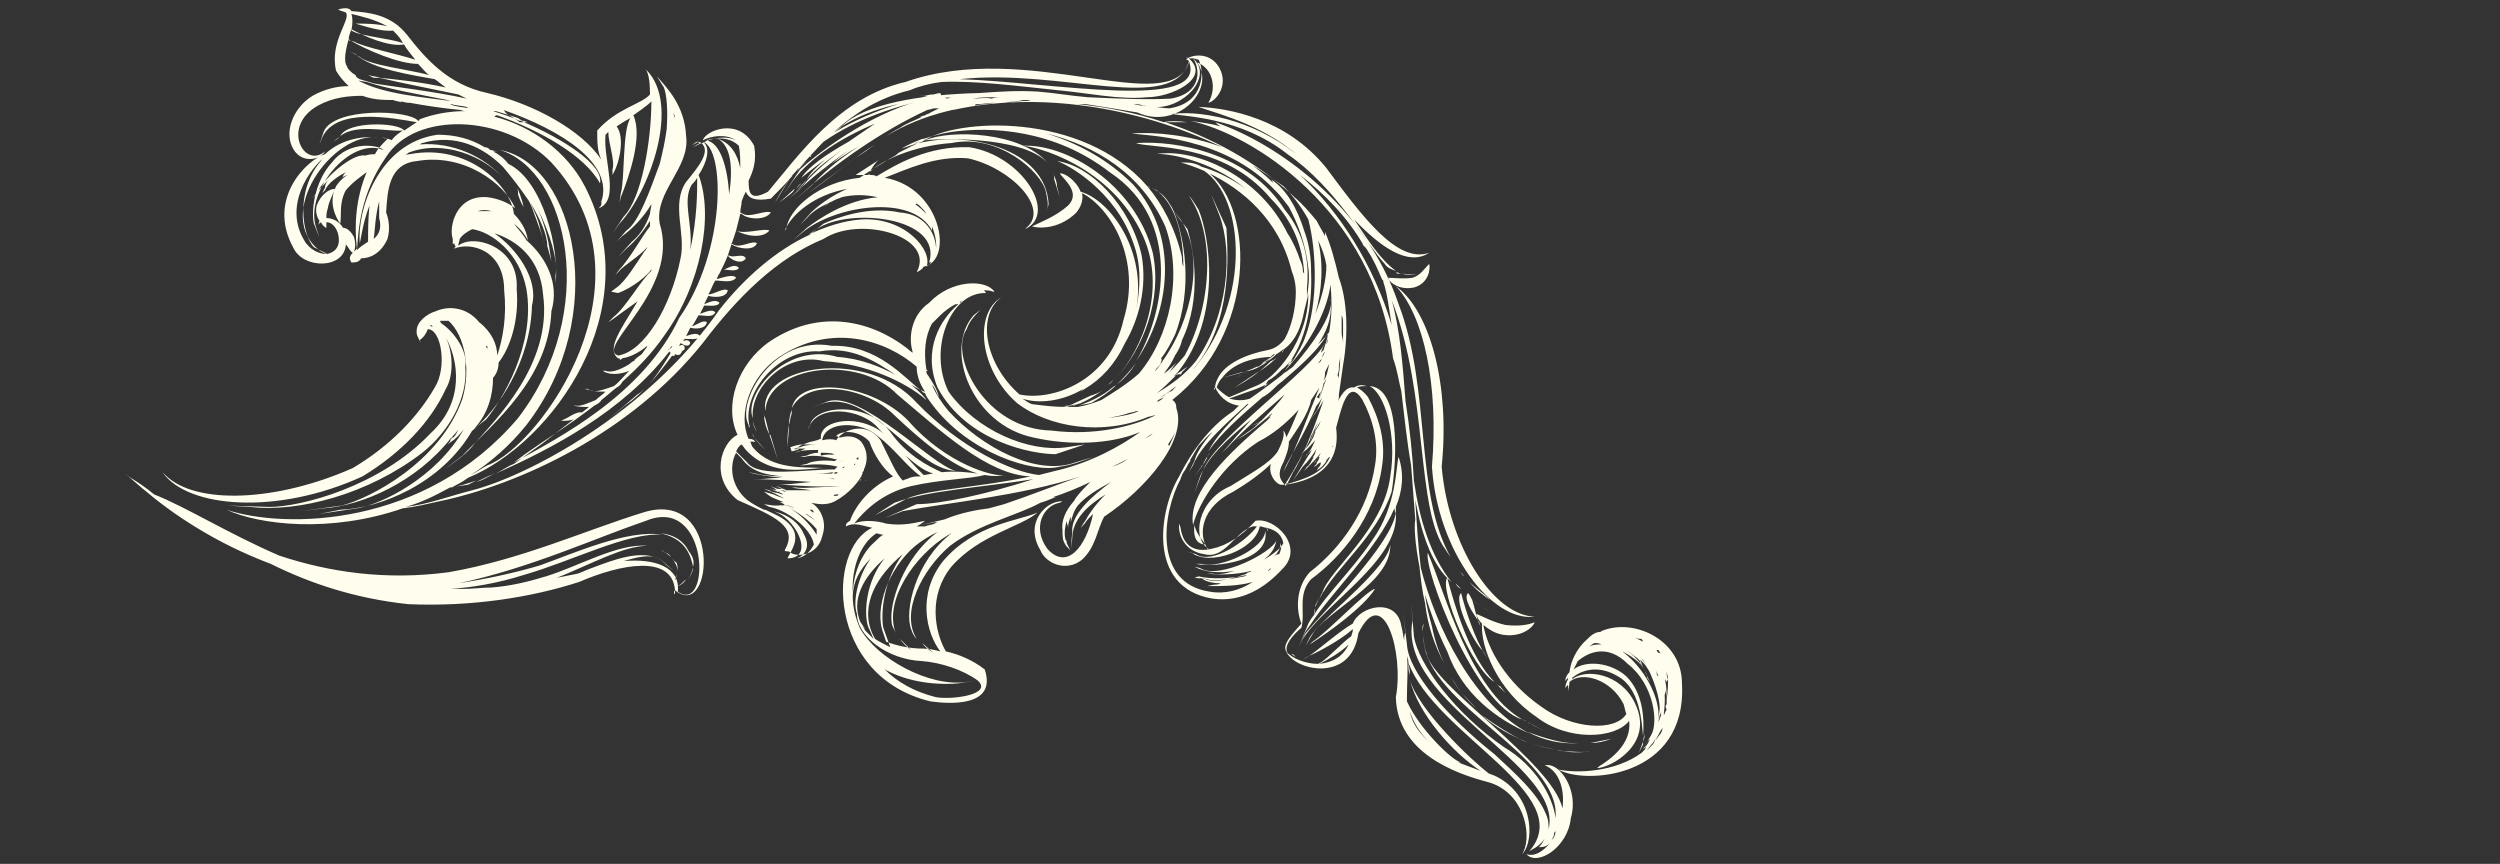 <?xml version="1.0" encoding="utf-8"?>
<svg xmlns="http://www.w3.org/2000/svg" viewBox="0 0 180 62.2"><rect x="0" y="0" width="180" height="62.2" fill="#333333" stroke="none"/><path d="M92.9 47c.1.1.1.1.2.1l.2.2c-.2-.1-.3-.2-.4-.3zm20.2 11.9c-.2 2.1-2.4 3.5-3.2 2.6.6.2 1.2-.2 1.7-.8-.2.2-.4.3-.8.3.2-.2.3-.4.4-.6-.4.6-1 .8-1.1.9 3.6-4.1-6.8-8.4-8.7-13.6l.1.6v.3c-.1-.3-.1-.6-.1-.9v-.1c0-.1-.1-.3-.1-.4.1 1 0 1.9 0 2.9v.4c.9 2 3.3 4.3 3.9 4.4h-.2c.5.2 1.1.4 1.6.6-2-1.3-4.5-4.1-5.1-6.6.6 2.2 4.4 5.8 5.7 6.8.1 0 .2.1.3.1 2.8 1.2 3.1 4.6 2.1 5.7l.1-.2c.6-1.3 0-4.3-2.6-5-2.3-.6-6.5-2.1-6.6-6.1.6-3.2-.9-8.3-2.7-4.6-.5 3.6-4.6 2.7-5.2 1.3.4.5 1.4.9 2.3.9l.2-.1c.5-.3 1.5-1.4 2.2-1.9 0-.1.1-.3.1-.4v-.1c-.9.8-2.4 1.6-3.3 2l-.3.2.5-.3c.6-.4 2.2-1.8 3.1-2.3.5-1.3 3.2-1.9 3.5.2.1.3.1.6.2 1 0-.2 0-.4.1-.6L101 44l.3 2.4c.1 2 3 5.3 6.3 7.9 1.5 1.4 3.1 2.8 3.7 4.3.2.4.2.8.2 1.1 1.1-4.6-10.9-9.1-9.8-15l-.1-1.4.2 2.5c.3 2 3 5.6 6.5 8 2.2 1.3 3.5 3.5 3.7 5.1.4-4.5-9.2-8.1-9.5-12.8v-.6c0 .5 0 1 .2 1.5.4 2.4 9 7.8 9.8 11.2.2-1.6-.4-2.8-1.3-3.1h.1c1-.2 2.4 1.8 1.8 3.8zm-16-12.5c-.6.6-1.5 1.1-2.1 1.4.9-.1 1.7-.5 2.1-1.4zm4.4 4.8c.2 1 .8 1.7 1.5 2.3-.7-.6-1.2-1.4-1.5-2.3zm10.5 8.6c0 .1-.1.1-.1.2 0 .2-.1.3-.2.5.2-.2.3-.4.3-.7zm-9.6-14.3c0-.2.1-.4.1-.6-.1.2-.1.4-.1.6zm-19.5-32c.2.1.3.2.5.3-.2-.2-.4-.2-.5-.3zM92.3 41c-1.2 1.3-2.9 2.4-5 2.1-4.8-.8-3.8-6.5-2.4-8.8 1.1-2.2 2.5-3.8 3.9-4.7l.4-.4c-.9-.1-1.5-.8-1.7-1.3l-.1.2c0-.1 0-.2.1-.2 0-.1-.1-.2-.1-.2l.1.1c0-.2.1-.4.2-.6h-.1.1c.5-1 2-1.7 3.6-2 .5-.1.9-.4 1.2-.8.5-.9.8-2.2.8-3.4 0-.5-.1-1-.3-1.5-.9-3.7-3.6-5.9-5.9-7 3.2 2.7 3.4 11.5-2.7 16.3.2.1.3.3.3.6.8 2.3-2.2 5.8-5.2 7.8-.5.9-.6 2.2-1.6 3.1-1.1.9-2.6.3-3-.7-1.2-2 .5-3.6 1.6-3.5l-.2.1c-1.2.2-2 1.8-.9 3.3 1.4 1.6 2.8-.1 3.3-2.5-.2.2-.5.5-.6.7l-.3.3.4-.6c.2-.4.7-1.1 1.4-1.8-1.3.8-2.4 1.8-2.4 3.2l-.1.7.1-1.2c-.1-1.2 1.3-2.5 2.8-3.6-.9.5-1.8 1-2.4 1.7-.3.4-.4.8-.5 1.2v-.4c-.1.2-.2.5-.2.8 0-.2-.1-.3-.1-.5-.1.4-.2.8-.1 1.3 0 .1.1.1.1.2v-.6.7l.3.6c-.1-.2-.3-.3-.4-.5v.3-.3c-.2-.3-.2-.6-.2-1-.1-.7.2-1.4.8-2.1.1-.1.1-.2.2-.3.3-.4.6-.7 1-1.1-.8.4-1.8.8-2.7 1.1h.2c-.3.1-.7.3-1.1.4-1.6.9-4.4 1.5-6.5 3.1-2 1.7-3.6 4.8-2.4 6.7-.2-.2-.3-.4-.4-.7-.5-1.3.3-4.9 2.9-6.9-.1 0-.1.1-.2.1-2.5 1.5-4.7 4.8-3.8 7.1-.1-.3-.3-.5-.3-.8-.2-1.3.8-4.6 3.3-6.5-.6.3-1.1.6-1.6 1-1.9 1.6-3 4.5-2.3 6.3l.2.6c.8.3 1.7.5 2.7.5.4 0 .8.1 1.2.2-1-1.3-1.7-4.1.2-6.5 2.3-2.7 5.5-2.9 6.8-3.5-1.1 1-4.2 1.6-6.2 3.9-1.7 2.1-1.2 4.7-.4 6.1.9.2 1.9.6 2.8 1.3.9 2.7-2.5 2.5-3.9 2.3-7.5-1.8-7.5-11-4.2-12.5-.9-.2-1.3-.4-1.9-.1 0-.2.1-.3.3-.4.3-.9 1.3-2.4 3.1-3.2-.7-.5-1.4-1.6-1.7-2.5-.8-.9-2.1-.8-2.4-.4.1 0 .2.1.3.1.4-.1 1-.2 1.5.3.6.8.4 1.6.2 2 0 .1 0 .1-.1.2v.1c-.2.5-.9 1.4-2 2-.6.3-1.2.2-1.7.1.6.3 1.2 1.3.8 2.4-.3 1.4-1.9 1.6-2.4 1.1-.2 0-.3 0-.3-.1 1-1.7-.7-2.4-3.4-3.6-2-1.6-1.2-4.1 0-4.7-1-2.1 0-5.1 2.3-6.7 4-2.7 8-1.2 10.3.8v-.1c-.3-1-.1-2.6 1.2-3.5 1.6-1.7 4.1-1.7 4.7-.8h-.1c-.2-.1-.5-.1-.7-.1.1 0 .1.1.2.2-2.6-.1-4.2 4.1-2.7 7.1 2 2.8 5.8 4.4 8.5 4l1.3-.2-2.1.7c-1.7 0-6.4-.9-8.5-4.8-1.1-2.7.2-4.9 1.5-6h-.2c-.4.2-.8.5-1.2.9l-.5.5c-.5.9-.6 2.1-.4 3.3l.1.1h-.1c0 .1 0 .2.1.3.4.6.7 1.1.8 1.6l-.1-.2c-.1-.2-.2-.5-.4-.7.3.7.7 1.3 1.2 1.9 2.4 2.6 6.3 4.7 9.1 3.7l1.3-.4c-.8.3-1.6.6-2.4.7-1.9.5-6.6-1-9.2-4.5-.2-.3-.4-.5-.5-.8-.1 0-.2-.1-.3-.2.1 0 .2.1.3.1-.4-.6-.6-1.2-.6-1.8-2.2-1.9-6.1-3.2-9.9-.7-2.1 1.4-3 4.1-2.2 5.9.2 0 .3 0 .5.2H54c.1.1.1.3.2.4 1.4 1.7 3.8 1.4 5.1 1.5-1.2 0-3.6.7-5.5-1.2-.2-.2-.3-.4-.4-.5-.2.1-.3.3-.4.5l.8.8c.8 1.1 4.1.5 6.3.5l.2-.2c-.8-.2-1.7-.2-2.4-.1h-.3l.5-.1c.3-.2 1.2-.3 2-.2 0 0 .1-.1.2-.1-.8-.2-1.7-.4-2.4-.2h-.3l.5-.1c.2-.1.5-.2.8-.2v-.2c-.5 0-1 0-1.4.1l-.3.1.4-.1c.1-.1.2-.1.4-.2H57.1l.5-.1c.2-.1.7-.2 1.2-.2h-1v0c-.3 0-.6.1-.9.2l.1.3.2-.1.2-.1c.1-.2.4-.3.7-.4v-.5.5c.2-.1.4-.1.7-.2.1 0 .2-.1.3-.1v-.2c.1-1.2 2.8-1.6 4.5-.2l-.3-.3c-1.3-1.6-4.6-1.8-5.1 0 0-.1 0-.1.1-.2.2-1.5 4.1-1.9 5.8.4 1.2 1.7 2.8 2.5 3.7 2.9 1-.1 1.9 0 2.6.1-2-.6-4.2-2.5-6-4.2-2.1-2.1-6.3-2.7-7.4-.5.5-2.4 5.8-1.8 8.4.9 2.7 3.1 6.2 4.1 7 3.9-.5.1-1 .1-1.5 0-1.1.3-3.1.3-5.3.8-2.1.5-3.4 1.8-4.1 2.7.6-.3 1.7-.2 2.3 0 1.3.2 2.2-.1 2.8-.2-.1.1-.4.3-.6.4h.6c.2-.1.5-.1.7-.2.1-.1.2-.1.3-.1h-.3l-1 .2 1.7-.4c1.2-.5 2.4-.7 3.2-.8.4-.1.7-.2 1.1-.3 1.8-.6 3.8-1.4 5.5-2-4.3 1.4-9.6 1.9-12.8 2.5l-1.3.5 2.3-1c1.7 0 5-.7 8.4-1.8-3.7.6-7.6.8-10 1.7l-1.4.9 2.3-1.2c1.6-.7 5.3-.8 8.9-1.6-3.1-.1-6.5-3.3-9.6-5.9-2.8-2.9-9.3-2.1-9.5 1.2-.5-3.3 7.3-4.6 10.9-.6 3.2 3.3 6.9 5 8.8 5.2l1.2-.3c2.6-.6 4.7-1.8 6.1-2.8-2.1.9-5.1 1-7.7.4-4.4-.9-6.5-6.3-4.3-8.8l.5-.4c-.4.4-.8.8-1 1.4-1.3 1.9 1.3 7.2 6.1 7.3 3.1.4 5.9-.3 7.5-1.1-.2 0-.3.1-.5.1-3.3 1.4-7.2.8-9.5-1-2.7-2.4-3.1-6.4-1.1-7.6-1.8 1.3-1.2 4.8 1.3 7 2.3.5 6.5-.9 7.5-5.4 1.3-4.3-.9-8-3-9.1.1.4 0 .9-.4 1.4-1.1 1.1-2.5 1.2-3.2 1 .6-.3 1.7-.7 2.6-1.5.9-.9-.2-1.8-.6-2.3.3-.1 1.2.5 1.5 1.3 2.1.6 4.8 4.2 4 8.5.3-1.5.4-3.2-.2-4.8-1.3-3.8-4.8-5.7-5.5-5.9 2.4.3 5.3 3.2 6.1 6.8.4 2.3-.2 4.6-1.2 6.3-.7 1.5-1.7 2.6-2.9 3.3l-.3.2.2-.2c-1.5.9-3.2 1.1-4.4.7.2.1.4.3.7.4.8.1 1.6.2 2.4.2l.2-.1c-.2 0-.3.1-.4.1.2 0 .3-.1.5-.1l1.5-.7c.3-.1.6-.2.9-.4-.7.5-1.4.9-2.1 1.1h-.1c.2-.1.5-.1.7-.2-.3.1-.5.1-.8.2l-.3.1h.2-.1.7c.6-.1 1.2-.3 1.7-.5.8-.5 1.8-1.1 2.7-1.9 2.2-2.6 3.2-7 1.9-10.6-1.7-3.8-5-5.8-8.6-6.7 2.3.7 4.5 1.9 6.3 3.7 3.4 3.8 2.6 9.2.2 12.7 2-3.3 3.4-10.1-1.9-13.6-4-3.1-8.6-3.3-11.4-2.9-.7.1-1.4.3-2 .5h-.1c-.5.2-1 .4-1.5.7l.9-.3c.1-.1.3-.2.5-.3-.2.1-.3.2-.5.3 3.8-1.1 9.5.3 9.7 4.3l-.1.4c.1-.4 0-.8-.1-1.3-.3-1.4-3.4-4.2-6.8-3.5-2.8.2-5.1 1.3-5.9 2.1.2-.3.4-.7.7-.9l-1.7 1.1h.9l.1-.1v.1c.2 0 .4 0 .5.1 1.5-.9 3.7-2.2 6.7-2.1 3.8.6 6.4 4.8 4 5.9l.1-.1c1.7-1.4-1.1-4.3-4.2-5-2.4-.2-4.4.8-6 1.4 4.1.7 5 6 2.8 6.4-.1.2-.3.3-.5.4 1.4-2.6-4.1-4.1-6.7-2.4-3.4 1.4-6.2 4.2-8.7 7.5-5.2 6.5-13.2 10.2-19 11.4-.9.2-1.7.4-2.6.5-5.2 1.8-10.3 1.2-12.7.1 4.2 1.4 14.3 1.3 21-6.6 5.9-7.7 3.6-17.8-1.3-19.3 5.4 1 8 11.9 1.9 19.8-1.2 1.5-2.6 2.7-4 3.6.4-.2.8-.5 1.2-.7 3.8-1.4 12.4-13.3 4.6-21.8-3.4-3.5-9.8-3.7-11.9-.4-1.9 2.7-2 5.4-2.1 6.7.2-.2.5-.4.8-.6 0-.7 0-1.6.1-2.6-.5 1.3-.6 2.4-.7 2.7-.2-2.3 1.3-7.2 5.6-7.8 1.3 0 2.4.3 3.4.9.2 0 .3.1.4.2.2 0 .3.1.5.1h-.3c.4.2.8.5 1.1.9 2.5 1.2 3.7 6.2 3.4 8.6v.7-1.3c.2-1-.4-3-1.3-4.8.5 1.1.8 2.3.9 3.2l.1.6-.3-1.1c0-.8-.5-1.9-1.2-3.1.3.7.6 1.3.7 1.9l.4 1.4c-.2-.8-.5-1.6-.8-2.4-.1-.3-.2-.6-.4-1-.6-.9-1.3-1.8-1.9-2.5-1.4-1.4-3.4-2.4-5.8-1.7-.1 0-.1.1-.2.1 2.4-.2 4.7.9 6 2.4-1.3-1.5-4.3-2.8-6.8-1.8-.1.1-.2.2-.3.2.1 0 .2-.1.4-.1 4.2-.8 7.3 2.3 7.5 4.3.7.7 1 1.5 1 2v-.1c-.2-.4-.5-.8-1-1.2.3.4.7.8.9 1.2 1.4 1.2 2.4 3.1 1.8 5.1-.2 4.9-4.2 8.1-6.4 10.4l-1.3 1c.8-.6 1.6-1.1 2.2-1.9 1.4-1.6 5.6-5.7 4.9-10.7-.2-2.6-1.9-3.9-3.5-4.4 1.6 1.1 3.2 3.3 2.7 5.2-.1 4-2.4 7.5-4.4 9.1l.1-.1c-2.2 3.8-6.6 5.6-9.5 5.7L23 37l2.7-.4c1.8-.3 5.7-2.2 7.7-5.7-.3.4-.6.7-.9.9l-.3.2.2-.2.1-.3c-2.5 3.2-6.4 4.9-9.2 5.1l-1.6.2 2.9-.4c2-.5 7.1-3.1 8.7-7.7.6-2.1.2-4.5-1-5.6h-.6c0 .1 0 .1.1.2.9.6 1.9 2 1.7 3.1.2 2.3-1.2 4.7-3.1 6.2-3.9 3-8.9 4.3-12.4 3.9l-1.7-.1 3.1.1c2.3 0 8-1.5 11.6-5.3 2.5-2.3 2-5.3 1.1-6.9.5 1 .6 2.7 0 3.7-1.1 2.4-3.2 4.6-6 6.3-6.1 2.8-12.6 2.3-14.4-.3l.2.2c2.2 2.2 8.1 1.9 13.5-.5 2.7-1.6 4.7-3.7 5.9-5.8.9-1.4.5-4.2-.5-4.2-.1.3-.3.6-.6.8 0 0 0 .1.1.1l-.1-.1c-.1-.2-.2-.4-.2-.5v-.2c0-.6.7-1.2 1.4-1.4.9-.4 2.2-.3 3.1.8.9.7 1.3 1.6 1.3 2.4.4-1.2.7-2.8.5-4.7 0-2.9-2.4-3.5-3.6-3 0-.1.1-.1.1-.1 0-.1-.1-.2-.1-.3l-.1.1v-.2-.2c-.3-.8.2-3.2 2.5-3 .8.1 1.5.4 2 .8-.8-1.8-3.7-4-7.1-3.4-2 .2-2.1 2.1-2.2 3.7.2.5.3 1.2.1 1.9-.5 1.1-1.3 1.4-1.9 1.4-.1.2-.3.3-.6.3h-.1c-.2-.3-.1-.5.1-.7-.2-.1-.3-.4-.5-.6-.1 1.8-3.1 1.8-3.8.2-1.9-3.5 1-6.3 2.3-6.7 1.3-1.2 2.9-1.3 3.9-1.2-3.4-.5-7.7 5.7-4.2 8.2l.4.2c.5-.1.9-.4.9-1 0-.7-.4-1.3-.9-1.3v.4c-.1 0-.3-.2-.4-.4-.1.1-.2.1-.2.3 0-.2.1-.3.1-.4-.2-.3-.3-.7-.2-1.1.3-.8.9-1.2 1.3-1.2-.1.4-.4.8-.5 1.4-.1.3-.1.5-.1.7.4 0 .9.2 1.2.7.3 0 .6.3.8.7.1.4.1.7 0 1l.2-.2c-.2-1.6-.1-3.6.7-5.5-.4.3-1 .7-1.5 1.3-.5.9-.3 1.8-.4 2.4-.3-.4-.9-1.5-.3-2.7.4-.6 1-1 1.5-1.1h.2-.2c-.4.2-.8.3-1.1.5l-.1.1.2-.2c0-.1.1-.2.2-.3-.6.3-1.3.8-1.5 1.3l-.2.2.2-.4c0-.2.1-.4.3-.6-.4.4-.8.8-1 1.1l-.2.3.4-.5c.2-.7 2.4-2.8 3.4-2.6.3-.1.6-.1.7-.1.2-.4.5-.7.8-1 .2-.1-.1-.2-.3-.2.3.1.6.1.7.2.2-.3.5-.5.8-.7-1.2.1-3.7-.6-4.7.6l-.3.2.5-.4c.5-1.1 4.2-1 4.6-.4l.9-.6c-1.7-.3-5.8-1.1-6.8 1.1l-.2.5.3-.9c.7-1.8 6.2-1.6 6.8-.8 0 0 .1 0 .1-.1 1-.4 2.2-.6 3.3-.6-.2 0-.3-.1-.5-.1-1.1-.1-2.4-.3-3.5-.5h-.3.2c-.2 0-.4-.1-.6-.1.1 0 .1.1.2.1-.2-.1-.5-.1-.7-.2-.6 0-1.4 0-2.2-.3-1 0-2.1.1-3.2.7-2.7 1.5-1 4.6.5 3.3-.3.6-1.8 1-2.4-.4-.5-1.2.2-2.8 1.5-3.6.9-.5 1.8-.7 2.6-.7-.3-.3-.6-.6-.9-1.1-.5-2.1 1.1-3.7.7-4.2-.2-.1-.4-.1-.5-.2h-.2.1c.6-.2.9-.1 1 .1 1.2.1 2.8.2 4 1.7 1.4 1.8 3 3.6 5.8 4.2 3.4.8 6.8 2.7 8.2 4.8-.3-.6-.3-1.3-.3-2.1 1.4-1.6 3.2-1.9 3.8-2.6 0-.9-.1-1.5-.3-1.8 2.6 2.5.2 8.9-1.9 11.1l-.5.7.8-1.2c1.3-1.3 2-5.5 2-8.3-.4.4-.9.7-1.3 1 .7 1.5-.3 4.4-.9 5.9l-.1.4.1-.7c.3-1 .1-4.6.7-5.4-.4.2-.7.4-1 .6.6.8.2 2.6-.2 3.3l-.1.2v-.4c.2-.6-.3-1.9-.3-2.7l-.2.2c-.2 1.8 1.1 4.7-.5 5.3.1-.1.2-.2.2-.3v-.2c.9-2.7-2.8-5.1-7.1-6.6.1 0 .1.1.2.2l.1.1-.2-.1c.4.2.7.4 1 .6l.1.1h.6l-.3-.1.1.1-.1-.1h-.2c3.1 1.3 6 3.2 5.7 4.5-1.1-2-4.3-3.8-7.4-4.9-.1 0-.1 0-.2.1 2.7.7 5.2 2.5 6.5 5 4.6 8.9-2.3 18.5-8.4 21-.4.3-.8.5-1.2.7.6-.1 1.2-.3 1.8-.5l-.6.3-1.3.2c-1.1.6-2.1 1.1-3.2 1.4 1.7-.2 3.2-.8 4.8-1.2 3.9-1 12.6-5.5 17.8-13 1.8-2.3 4.1-4.3 6.5-5.4l1-.8c.9-.4 3.2-1.3 5.5-.8 2.9.2 3 3.6 2.1 3.6 1-3.3-5.8-4-8.1-2.4l-.6.4c1.3-.6 2.5-1 3.8-1.1 3.2-.2 5.2 2.3 4.7 3.4.8-.5.9-1.7.4-2.9v.3c-1.4-2.7-7.1-1.8-9.4.2l-.6.5 1-.9c.8-.6 2.8-2 5.1-2.2-.9-.2-1.8-.2-2.6 0-.2.1-.3.1-.5.2s-.4.2-.5.3l-.4.2.7-.4c-.7.3-1.4.7-1.8 1.2l-.5.5.8-.9c.4-.4 1.4-1.2 2.6-1.7-2.3.4-4 1.8-4.5 3l.1-.1c.2-1.5 2.4-3.4 5.3-3.7.7-.5 1.4-.9 2.2-1.4.2-.1.4-.2.6-.4.6-.3 1.1-.6 1.7-.8 2.4-1.7 11.5-2.2 16.2 3.2.1 0 .2.1.2.1-.1 0-.1-.1-.2-.1 1.1 1.3 2 3 2.5 5.1 0 .2 0 .5.1.7 0-2.2-.5-4.3-1.8-5.4.3.2.5.4.7.7.1.2.3.4.4.7l1 1.3c.4 1.3 1.1 4.9-.4 8-.1.5-.4 1-.8 1.5 0-.1.1-.1.1-.2l.2-.2-.2.4c-.1.2-.3.5-.6.9.3-.2.5-.4.7-.6l.2-.2-.3.4c-.1.2-.3.4-.6.7.5-.5 1-1 1.5-1.6 2-3.7 2.2-8.8.3-11.5.3.3.5.7.7 1 .8 1.9 1.7 7.7-1.5 11.7l-.3.3c.2-.2.5-.3.7-.5l.3-.2-.4.4c0 .1-.1.1-.2.2l.2-.1-.5.1-.1.1.2-.1-.2.2c-.3.3-.7.7-1.2 1.1 1-.6 2-1.3 2.8-2.3 2.3-3.2 2.7-7.8 1.7-10.5l-.6-1.5 1.1 2.4c.1 1.8.5 6.8-2.4 10.2l.1-.1c4.1-5 3.6-12.2.7-14.2-.7-.3-1.3-.5-1.7-.6h.4c.4 0 .8.1 1.1.3 1 .3 2.1.8 3.2 1.6-2.7-2.2-5.9-2.6-6.5-2.5 2.9-.5 7.5 1.6 9.5 5.7.4.6.7 1.3.9 1.9.1.2.2.5.2.7 0 .1 0 .2.1.3-.1-1.9-.8-3.8-2.4-5.4-3.4-4.1-8.8-3.6-9.7-4 2.9-.2 8.1.7 10.7 4.8 1.4 1.7 1.8 3.7 1.6 5.6v.7c.1-.7.2-1.4.1-2.1-.2-1.8-.8-3.3-1.4-4.4-.3-.4-.6-.8-.9-1.1-3.8-4.1-9.5-4-10.4-4.2 1.7-.1 4.1.1 6.5 1-6.2-3-13.4-4-19.3-2.7-.2 0-.4.1-.5.1-1.6.4-3.1 1-4.4 1.8.3-.2.6-.4 1-.6.4-.3 1-.5 1.6-.8h-.2l.4-.1c.1-.1.3-.1.4-.2l.6-.3h-.3c-.2 0-.3.1-.5.1-3.3 1.5-6.8 4-8.9 5.9l-.8.7 1.4-1.2c.6-.7 1.8-1.8 3.4-2.8-.9.5-1.6 1-2.3 1.5l-.5.4.9-.7c.2-.2.6-.5 1.1-.9-1.4 1-2.8 2.1-3.7 3l-.6.5 1-.9c.4-.6 1.5-1.6 2.8-2.6-1.1.8-2.2 1.6-2.8 2.5l-.5.5.8-.9c.2-.4.7-.9 1.3-1.4-.6.4-1.2.9-1.7 1.3.5-.8 1.8-1.7 3.4-2.6.6-.4 1.3-.9 1.9-1.3-2.4 1-4.6 2.4-5.9 4.1l-.7 1 1.2-1.8c1.2-1.1 4.3-3.5 7.8-4.7.4-.1.7-.2 1.1-.3h.1c-3.2.7-6 1.9-8.1 3.6 1.4-1.5 4.5-3 8.3-3.9H66.2h.3c.1 0 .4-.1.7-.1.1 0 .3-.1.5-.1.1.3.3.3.5.4.2-.1.4-.1.6-.1-3.1.1-6 .7-8.2 2.1 1.6-1.6 5.6-2.3 9.9-2.4 1.4-.1 2.8-.2 4.3-.1 1.2.1 2.3.3 3.5.4 2.2.1 4.3.2 6 .1 2.3-.4 2.1-2.2 1.6-2.9h-.2-.1l.1.1v-.1.1C87.1 5.7 84.3 7 82.6 7c-2 .2-4.2-.3-6.4-.5-2.9-.3-5.9-.7-8.4-.6-.8.1-1.6.3-2.3.6-2.5.6-4.3 1.9-5.9 3.4.3-.3.7-.6 1.1-.9l-.2.2c-.4.3-.7.6-1.1.9-.6.6-1.2 1.3-1.8 1.9.1-.1.3-.3.5-.4-.3.2-.5.5-.7.7 0-.1.1-.1.1-.2l-.2.2.1-.1c-.1.2-.3.3-.4.5l.1-.1c-.5.6-1.1 1.2-1.6 1.7-1.1.2-1.6 0-1.8-.5-.1.2-.2.4-.3.7 0 .3-.1.5-.1.8l.2.1c.5.3 1.6-.3 2-.1-.4.6-1.7.5-2.1.1h-.1l-.3 1.2c.6.3 2-.2 2.4 0-.5.6-1.7.4-2.4 0l-.6 1.8h.1c.3.2 1-.2 1.2.2-.3.5-1.1.1-1.3-.2-.2.5-.4.9-.6 1.3-.1.1-.1.2-.2.4.4-.1 1.2-.4 1.4-.1-.3.4-1 .2-1.5.2-.2.3-.3.7-.5 1 .4 0 1.1-.5 1.4-.3-.1.6-1.1.5-1.4.4l-.3.6c.3-.1.8-.4 1.1-.1-.1.3-.8.2-1.1.2l-.3.6c.3-.1.9-.4 1.1-.1-.2.4-.8.2-1.2.2-.2.3-.3.6-.5.8.4-.1.8-.5 1.1-.3-.1.5-.8.5-1.2.4l-.3.6c.3-.1.8-.3 1 0-.1.3-.7.2-1.1.2-.1.1-.1.2-.2.2.2-.1.5-.2.6.1-.1.3-.4.2-.7 0 0 .1-.1.1-.1.2.2-.1.4-.1.4.2 0 .1-.1.1-.2.2-.1.3-.3.3-.5.2 0 .1-.1.2-.2.1-1.1 1.5-2.2 2.8-3.4 3.6l-1.2 1 2.1-1.8c.7-.4 1.5-1.5 2.4-3 0 0-.1 0-.1-.1-3.4 4.4-8.5 7-12.5 8.8.4-.2.8-.5 1.3-.7l2.1-1.5c.5-.4 1.3-1 2.2-1.7-.3.1-.6.1-.8.1h-.1l.2-.1c.3-.1.9-.6 1.3-.5.1-.1.3-.2.5-.4-.4 0-.8 0-1.1-.1h-.2.3c.4.1 1-.2 1.5-.4.2-.2.5-.4.7-.6-.5 0-1 0-1.3-.2h-.2l.4.1c.4.2 1.1-.1 1.7-.3.4-.3.7-.7 1.1-1.1-.7.3-1.5.3-1.9 0h-.2.4c.5.2 1.3-.2 1.9-.6l-.2.1.3-.2s.1 0 .1-.1c.2-.2.4-.3.5-.4.1-.1.2-.3.3-.4 0 0 .1-.1.1-.2-.6.5-1.2.8-1.8.9l-.1.1s-.1 0-.1-.1h-.4H44.5c-.9-.7.3-2.2 1.4-4.1-.7.5-1.4 1-1.8 1.3l-.3.2.4-.4c.8-.6 2-2.7 2.7-3.3v-.1c-.6.8-1.8 1.5-2.4 1.7L44 21l.4-.3c.6-.4 1.4-1.7 2-2.6l.1-.1c0-.1.1-.1.1-.2-.6.7-1.7 1.3-2.1 1.8l-.2.2.3-.4c.7-.7 1.7-2.5 2.2-3.1v-.1-.3c-.5.8-1.1 1.5-1.7 2l-.6.6 1-1.1c.5-.4 1-1.1 1.3-2 0-.2.1-.5.1-.7-.6 1-1.4 1.8-2.1 2.3l-.4.4.7-.8c.9-.6 1.7-2.9 2.4-4.8.2-.8.4-1.7.5-2.5.1-1.4 0-2.5-.2-3-.2-.3-.3-.5-.5-.8.7.8 2 2.1 2.1 4.3.3 2.3-2.3 4-1.9 6.3 1.5 4.8-4.7 8.9-3 9.5 1.9-.3 3.8-3.5 4.5-7 .4-1.8-.7-3.9.4-5.5.9-1.1 1.8-2.2 1.1-2.8l-.6.3.3-.2c.1 0 .1-.1.2-.1h-.1.1c-.1 0-.1-.1-.3-.1.1 0 .3 0 .4.1h.1c.1-.1.2-.1.4-.2h-.1.1c.6-.2 1.4-.3 2 0-.8-.5-1.8-.3-2.4 0 .2-.7 2.6-1.7 3.7.4.2 1.1-.1 1.9-.4 2.5 0 .9.1 1.5 1.4.8 2.2-2.6 5.1-6.8 9.9-7.9 8.8-3.1 19 2.7 20.4-1.4 0-.1 0-.1-.1-.2h-.1l.1-.1-.1-.1s.1 0 .1.1c.5-.3 1.7-.4 2.3.7.7 1.3-.3 2.4-.8 2.5.3-.5.5-1.3.1-2.1-.2-.4-.6-.7-.9-.8 1.4 2-1.5 4.9-4.3 3.6-1.2-.2-2.4-.4-3.7-.6h-.6c2 .2 4.1.6 6.2 1.3.4-.1 1-.1 1.7 0h-1.6c3.3 1.1 6.5 2.8 9.2 5.3l.1.1c.6.5 1.1 1.1 1.6 1.7.2.4.4.7.6 1.1v-.3c.4.9.7 2 1 3.3.6 1.6.7 4 .3 6.3l-.3 2.1v.2c0 .2-.1.4-.2.6.3-.7.7-1.4 1.3-1.3.3-.2.6-.2.9-.1-.2 0-.5 0-.7.1.2.1.5.3.8.7.8 1.5 1.3 3.2 1 5-.5 3.6-2.9 6.5-5.1 8.1-1 1.1-.4 2.4-.7 3.5-.6.5-1.3 1.3-1 1.8-.6-.5.6-1.6 1-2.1-.4-1-.4-2.6.6-3.7 2.2-1.7 4.2-4.4 4.7-7.7.3-1.7-.2-3.4-.9-4.7-1.1-1.8-1.6 1-1.9 2 .4 3.1-2.1 3.9-3.7 4.1l-.1.2.1-.2h-.1-.4.2c-.4-.1-.9-.8-.7-1.5-.7.7-1.7 1.4-2.7 2-2.3 1.1-2.6 3.1-1.8 4.2v-.1c-1.2-.7-.8-3.5 1.6-4.5 1.4-.9 2.8-1.6 3.4-2.5.3-.6.5-1.1.4-1.5.1.1.2.3.2.5.3-.5.6-1.3.9-2-.9 1-1.9 1.8-2.9 2.3-2.6 1.7-4.3 4.4-4.7 6-.4-2.4 2.6-5.2 5.3-7.5l.3-.3h-.1l-.3.2.4-.3c.1-.1.1-.2.2-.2-.2.1-.4.3-.5.4-.6.5-1.2 1-1.7 1.3l-.5.3 1-.7c.2-.1.5-.4.8-.7-.1.1-.2.1-.3.2l-.4.2.7-.4.1-.1c.5-.5 1.1-1.1 1.6-1.8-1.5 1.3-3.1 2.7-4.1 3.8l-.4.4.7-.8c.3-.4.8-.9 1.4-1.6-1.7 1.4-3.3 2.8-3.8 4.4l-.3.9.6-1.6c.9-2.4 7.8-7.2 8.8-9.2-.1.2-.2.4-.3.7l.2-.2c.1-.4.3-.8.3-1.2-.6 1.1-1.8 2.2-3.1 3.3-.2.2-.4.3-.6.5-.3.3-.6.6-1 .8-1.5 1.3-3 2.6-3.9 3.9.5-1 1.6-2.2 2.9-3.4h-.1c-1.4 1.3-3.3 2.9-3.9 4.4l-.3.5.4-.8c.1-.5.6-1.3 1.3-2.1-.4.3-.7.7-1 1-.2.3-.4.7-.6 1v.1l-.2.3c0-.1 0-.1.1-.2-.1.2-.2.5-.4.7l.3-.5c0 .1-.1.1-.1.2l-.3.5c0 .1-.1.2-.1.3-1.3 2.4-2 7.5 2.1 8.1 1.1.2 2.2-.1 3.1-.7-1 .3-2.2.3-3 .3h-.3l.5-.1c.1 0 .3 0 .5-.1-.5 0-1-.1-1.3-.3l-.3-.1.6.1c.5.2 1.7 0 2.7-.2l.2-.1c-1.3.3-2.7.3-3.5.1l-.3.1.8.1c.7.3 1.8 0 3-.4h-.1l.2-.1c.1 0 .1 0 .2-.1-1.1.3-2.4.3-3.2.2h-.4.8c.4.1 1 0 1.6-.2-1.1.2-2.2.1-2.9-.3l-.4-.1.8.2c1.4.9 5.3-1.2 5.5-2-.1.6-.4 1-.9 1.4.7-.4 1.3-.9 1.4-1.2-.1-.5-.4-.9-1.2-1.1 0 .1.1.2.1.3 0-.1 0-.2-.1-.3-.2 0-.3-.1-.5-.1-.3 1.7-3.6 2.9-4.9 1.9l-.4-.1.7.2c1.2.8 3.7-1 4.4-2h-.3c-1.3.4-2 2.4-3.5 2-1.4-.2-1.9-1.4-1.8-2.2l.1.3c.2 1.4 1.1 1.8 2.3 1.5 1-.2 2.1-.9 3.1-2 1.4-.3 3.6 1.9 1.9 3.5zM48.5 8.1c0 .1 0 .2.1.4 0-.2-.1-.3-.1-.4zm1.2 9.9c.5-2.3.5-4.2.5-5.2-.1.2-.3.4-.4.5-.7 1.2.1 2.8-.1 4.7zm-1.3 6.9l-.3.3s.1 0 .1-.1c.1 0 .2-.1.2-.2zm.1 0s-.1 0 0 0zm.2.2c0-.1 0-.1 0 0zm1.9-14.9c.6.4.3 1.5-.3 2.4 1.1 2.9.2 7.9-2.5 11.6-.9 1.3-1.9 2.3-3 3.3-.1.2-.2.3-.4.4-.4.3-.7.6-1.1.9-.1.2-.3.3-.5.4-1.8 1.4-3.6 2.5-5 3.5l-.8.6c3.3-1.8 9.3-4.9 11.9-10.4 3.4-4.9 3.3-12.2 1.7-12.7zm2.6.3c-.5-.5-1.2-.6-1.9-.5h.2-.2c-.2 0-.3.1-.5.1 1.1.1 1.6 2.1 1.7 3.9.3-2 .1-3.5-.8-4 .9.3 1.4 1.1 1.6 2.1 0-.5 0-1.1-.1-1.6zm32.4-6.1c-1.1 3.9-9.1.5-16.5 1.3 6.6.2 17.9 2.4 16.5-1.3zM83 7.7c.4 0 .8.1 1.2.1 2.6-.4 2.5-2.8 2.1-3.5-.1 0-.3-.1-.4-.1 1.5 1.3-.7 3.7-2.9 3.5zm-1.4-.2c.4.1.8.1 1.2.2-.2 0-.3-.1-.5-.1-.2-.1-.5-.1-.7-.1zm-10-.1c-.4 0-.8.1-1.3.1 0 0-.1 0-.1.1.4-.1.9-.1 1.4-.2zm.5-.4h-.3c-.6 0-1.2 0-1.8.1h-.1c.6 0 1.1-.1 1.5 0 .2-.1.5-.1.7-.1zm2.8.3c-.3 0-.6 0-.9-.1h-.3c-.4.1-.9.1-1.4.2.9-.1 1.8-.2 2.6-.1zM35.5 8c.1 0 .1 0 0 0 .6.2 1.3.4 1.9.7h.2l-.3-.2c-.3-.1-.9-.3-1.6-.5h-.2zm-10.1 3.9zm-1.8 6.4l-1-.5c-.8-.8-1.4-4 .5-6.2.1-.2.3-.3.4-.4-1.2.9-3.1 3.6-1.6 6.1.4.7 1.1 1 1.7 1zm7.6 5.2c-.1 0-.1-.1-.2-.1v.1h.2zm1.8 7.4c-.1.2-.3.4-.4.5l-.2.3.2-.2c.1 0 .3-.3.4-.6zm1.4-15.7h1c-.4-.1-.7-.1-1 0zm.6 9.7c0 .1 0 .1.1.2 0-.1 0-.2-.1-.2zm-1-8.4c-.4.2-.7.4-.9.7 0 .1-.1.3-.1.5 1-.9 4.4 0 4.2 3.1.2 2.3-.5 4.3-1.3 5.3 0 .5-.2.9-.4 1.1 0 1.3-.4 2.6-1.3 3.6l-.1.1.9-.7c1.1-1.3 3.6-5.4 2.9-9.4-.5-2.6-2.5-4.1-3.9-4.3zm-7.1.7c.4-.3.6-.8.4-1.5v-1.2c-.3 1.1-.3 2.2-.4 2.7zm-.1-5.1h-.2.2zm0-.2s0 .1 0 0c0 .1 0 .1 0 0 0 .1 0 .1 0 0zm-1.5-9.7l.2.1c.6.3 2.7.5 3.5.8 0-.1-.1-.1-.1-.2-.2-.3-.4-.5-.6-.7-.8.1-2-.3-2.7-.5h-.2.4c.4 0 1.4 0 2.1.2-.9-.5-1.8-.7-2.6-.9.1.3.1.7 0 1.2zm-.2.7l.4.1c.7.4 3.2.9 4.4 1.3-.3-.4-.6-.7-.8-1.1-1.1.2-2.9-.6-3.8-1.1-.1.3-.2.5-.2.8zm.8 2.8l1 .3c1.1.2 4.5.6 6.7 1.1l-.6-.3c-1.9-.4-4-.8-5.7-1.2 1.1.1 3 .3 4.8.7-.3-.2-.5-.4-.8-.6-1.6-.3-4.5-.7-5.7-1.8l-.4-.2.7.4c.7.6 3.5.9 5 1.3-.3-.2-.5-.5-.8-.8-1.4 0-3.7-1-4.9-1.7l-.1-.1c-.2.8-.4 1.6-.1 2 0 .1.1.2.2.3.1.1.2.2.4.3 0 .1.1.2.3.3-.1 0 0 0 0 0zm6.7 1.6c-.2 0-.3-.1-.5-.1h-.2.3c-2-.4-4.3-.8-5.8-1.3l-.6-.1c1.8 1 4.8 1.2 6.8 1.5zm-1.3.1c-.2 0-.4 0-.7-.1.2 0 .3.1.5.1h.2zm.9.1c-.2 0-.4 0-.6-.1h.3c.1.1.2.1.3.1zm1.6.3c-.1 0-.1 0-.2-.1-.4-.1-.8-.1-1.1-.2h-.1c.4.2.9.2 1.4.3zm32.1 6.9c.3.2.6.5.8.7-.1-.2-.3-.4-.5-.6-.1-.1-.2-.1-.2-.2 0 .1 0 .1-.1.1zM82 29.6h-.2c-.2.1-.5.1-.7.2-.3.1-.8.2-1.3.3.7-.1 1.5-.2 2.2-.5zm-24.5 2.7c-.1 0-.2.1-.3.1l-.2.1.4-.1c.1 0 .1-.1.1-.1zm11.6-10.5c.1 0 .1-.1.2-.1-.1 0-.2 0-.2.1zm-6.8 12.8c.1 0 .1-.1 0 0 .1-.1.1-.1 0 0 .1-.1 0 0 0 0zm-.2-.7V33.6v.3zm-.1.5c.1 0 .1 0 0 0 .1-.1 0-.1 0 0 0-.1 0 0 0 0zm-.1.2c0 .1.1.1 0 0 .1 0 .1-.1.1-.1h-.1c.1 0 .1 0 0 .1.1 0 .1 0 0 0 .1 0 0 0 0 0zm-.3-1.6c.1 0 .1.1.2.1V33v-.1c-.1.1-.1.1-.2.1zm-.1.4v.1l.1-.1h-.1zm-.1 0zm-.3-.1zm-1.1.8h.2s.1 0 .1-.1h-.2c0 .1-.1.1-.1.1zm-.6.3c.2 0 .4 0 .6.1h.1c-.2-.1-.5-.1-.7-.1zm-1-.3h1.5l.1-.1c-.6.1-1.1.1-1.6.1zm.4 4c-.5-.6-1.3-1.2-2.1-1.6.8.4 1.6 1.2 2.1 2v-.4zm-2.7-2.7h-.2l.4.1s.1 0 .2.1c-.1 0-.1-.1-.2-.1s-.2-.1-.2-.1zm.5 0h.1-.1c-.1-.1-.3-.1-.4-.1.1 0 .2.1.4.1zm-.8 0h-.3l.5.1c.1 0 .2.1.4.1-.1-.1-.3-.1-.4-.2h-.2zm-.3 0h.1c.3.2 1 .4 1.8.6-.6-.1-1.2-.3-1.7-.5l-.2-.1zm2.7 1.7c-.1-.1-.2-.1-.2-.1.3.2.6.4.8.6-.2-.2-.4-.4-.6-.5zm.4-.2c0-.1-.1-.1-.1-.2h-.2c.1.1.2.2.3.2zm1.8-1.3h-.2c-.1 0-.1 0-.2.1h.2c.1 0 .1 0 .2-.1zm.4-.6h-.9c-1.3.1-2.9-.1-4-.1h-.4.6c.4 0 1.4-.1 2.3-.2-1.5-.1-3-.2-4.1-.2h-.5.9c.3 0 .9-.1 1.6-.1-.9-.1-1.8-.2-2.4-.4l-.5-.1 1 .2c.4.1 1.1.2 2 .2-1.2-.1-2.3-.3-3-1.3l-.4-.4c-.5.9-.4 2.4.8 3.4.4.3.8.5 1.2.7h.3-.2c.6.3 1.2.5 1.7 1 1 1 .1 2-.1 2.5 2.1 0 .5-3.1-1.1-3.4.6.1 1.8.5 2.3 1.7.5.9 0 1.5-.5 1.7.5-.1.9-.4 1.2-1-.2-1.2-2-2.5-3.2-2.7l-.4-.2.7.1h.1-.3.6c.3-.1.7 0 1.1.2-.3-.2-.7-.3-1-.2H56h.3c.1 0 .1 0 .2-.1-.1 0-.2-.1-.3-.1h-.7.6-.1.1c.1 0 .2-.1.4 0-.4-.2-.8-.3-1.1-.5l-.4-.3.7.2c.2.1.5.2.8.3-.4-.2-.8-.4-1.1-.6l-.4-.1.5.2h.5c-.1 0-.2-.1-.3-.1l-.2-.1h-.4.3-.1.5c-.1-.1-.2-.1-.3-.2l-.2-.1.4.2c.1 0 .2.1.3.1h.3c-.1-.1-.3-.1-.4-.2l-.3-.1.6.2c.1.1.3.1.4.2h1.8c-.5-.1-1-.1-1.4-.2h-.3.6c.6.1 2.5-.1 3.5-.1zm-5 .2h-.4l.5.1h.1c-.1 0-.1 0-.2-.1zm5-1.6c-.1 0-.1.1-.2.1h.1c.1 0 .1-.1.1-.1zm-.3-.4h.1l.1-.1c-.1.1-.1.1-.2.1zm4.7-.4c.5.6 1 1.1 1.3 1.4.2 0 .5-.1.7-.1-.7-.2-1.3-.7-2-1.3zm-6.1-.6h.2-.2zm1.2.6c-.2 0-.3-.1-.4-.1h-.1H60.1c-.3-.1-.7-.1-1-.1v.2c.4-.1.8-.1 1.2 0zm4.7 1.8c.2-.1.3-.1.5-.2.3-.1.5-.1.8-.1-1-.7-1.9-2-3.1-2.9-1.2-1.1-3.8-1.1-4 .3.4-.1.8-.1 1 0 .5-.8 2.2-1.4 3.2 0 .7 1.4 1.1 2.4 1.6 2.9zm-2.7 10.8l.6.6-.4-.9c-.3-.9-.2-3.2 1.2-4.9-1.5 1.3-2.5 3-1.7 4.7l.3.5zm-.4-.7c.1.2.2.4.4.6l-.4-.6zm-.5-2c0-.7.3-2.6 1.6-3.7.2-.2.4-.4.6-.5-.2 0-.4-.1-.5-.1-1.1.7-1.8 2.4-1.7 4.3zm.3 1.5c-.3-.8 0-2.6 1-4-.8.8-1.3 1.7-1.3 2.8 0 .7.2 1.5.5 2.2 1.2 2.2 5 4.3 7.7 3.9l.7-.1-1.3.2c-.9.1-3.2.1-5.1-.9-.1 0-.1-.1-.2-.1.9.9 2.1 1.6 3.7 2 1.2.2 4.1-.2 3-1.2-1.1-.8-2.7-1.3-4-1.4-2.5-.1-4.7-1.8-4.7-3.4zm3.3-4.3c-1.8 1.5-3.1 3.6-2.2 5.7l.2.4c.3.2.7.4 1.1.6l-.5-1.4c-.2-1 0-3.4 1.4-5.3zM81.3 33l-1.2.6c.3-.1.5-.2.7-.3.2-.1.3-.2.5-.3zm2.2-6.8c.1-.1.2-.1.2-.2 2.1-2.9 3.1-7.5 1.3-10.2l-.5-.6c.8 1.9 1.4 5.6.1 8.9-.3.6-.6 1.2-1 1.7.1.1 0 .3-.1.4zm-.5 5c-.2.1-.4.3-.6.4.2-.1.4-.2.6-.4 0 .1 0 0 0 0zm.1-4.4c.2-.2.4-.5.6-.7l-.1.1-.3.3c-.1.1-.1.2-.2.3zm1.5 4.2c.1-.3.1-.5.1-.8v.1c0 .3 0 .5-.1.7zm-.8-2.4l-.4.2-.1.1h.1c.2-.1.3-.2.4-.3zm.8 2.5c-.1.3-.3.6-.5.9l.1.1c.1-.3.3-.6.4-1zm.1-3.3c-.4.3-.8.6-1.1.8.1 0 .1-.1.2-.1l.1-.1c.1-.1.2-.1.3-.2.2 0 .3-.2.5-.4zm1.2-1.2l-.2.2c-.1.1-.1.2-.2.2l.1-.1.3-.3zm9.5.2c0 .2 0 .4-.1.6.2-.2.3-.7.4-1.2l-.3.6zm-.5-.6l.2-.2c.1-.2.2-.5.3-.7-.1.1-.2.3-.2.5-.1.1-.2.2-.3.4zm-2.2 8.6l.4-.8c.6-.9 1.5-3.1 2.2-5.2-.2.4-.5.8-.7 1.1l-.2.3.3-.5c.2-.2.3-.6.5-1.1-.1.2-.3.5-.4.6l-.2.3.2-.5c.1-.2.2-.4.3-.8-.1.1-.2.3-.3.4l.2.1.1-.3c.1-.2.2-.7.4-1.1-.1.1-.1.2-.2.3-.4 1.9-1.9 4.4-2.7 5.9l-.2.5.4-.8c.5-.9 1.5-3.6 2.2-5.3l-.6.9c-.2 1-1 2.1-1.6 3 0 .5-.2 1-.4 1.5-.5.9-.2 1.3.2 1.7 0-.2 0-.2.1-.2zm3.1-2c0 .1-.1.1-.2.2 0 .1-.1.1-.1.1v.1c-.2.3-.4.5-.6.6l-.1.1.1-.2c.1-.1.2-.2.2-.4-.1 0-.2.1-.2.1-.1.1-.2.2-.3.2l-.1.1.2-.2.1-.1v-.1c.1-.1.2-.3.2-.4 0 0-.1 0-.1.1l-.1.1-.1.1-.1.2.2-.3c.1-.1.2-.3.3-.5-.3.4-.7.8-1 1.1l-.2.2.2-.3c.2-.1.3-.4.5-.7l-.1.1.1-.2c.1-.1.1-.3.2-.5-.3.5-.6.9-1 1.3l-.7 1 1.1-1.8c.1-.1.2-.3.3-.5-.1.2-.3.3-.4.4l-.1.2.2-.3c.2-.2.3-.5.5-.9-.3.3-.5.6-.8.8l-.2.2.3-.4c.2-.2.4-.5.6-.9 0-.1.1-.2.1-.3l-.1.1-.4.7.7-1.2c.1-.1.1-.2.2-.4-.3.5-.6.9-.7 1.3l-.1.3.2-.5c.1-.2.2-.6.4-1-.2.3-.3.7-.5 1l-.1.3.1-.2c-.6 1.2-1.2 2.3-1.7 3.1l-.2.3c1.4-.4 2.8-.8 3.3-2.1zm.8-9.7V24c0 .2.1.4.1.7v-1.4c0-.2 0-.4-.1-.6v.4zm-.3 4.5s.1 0 0 0c.1 0 0 .1 0 .1.1-.6.2-1.4.2-2.1 0 .3-.1.5-.1.8 0 .2 0 .4-.1.6.1.2.1.4 0 .6zm-.4 4.6c.1 0 .1 0 0 0 .1 0 .1-.1.1-.2 0 .1 0 .1-.1.2zm-1.2-9.6c.5-1.2.8-2.5.8-3.5-.1-.6-.3-1.2-.6-1.8.4 1.7.3 3.6-.2 5.3zm-.3-3c.1 2.5-.4 5-1.7 6.7.2-.1.4-.3.5-.5.3-.5.6-1 .8-1.6.9-2.4.8-6.1.2-8.4-.5-.9-1.1-1.7-1.8-2.4-.7-.5-1.4-1-2.2-1.5.5.4 1 .8 1.5 1.3-.1-.1-.1-.3-.2-.3 1.1.7 1.9 2.1 2.4 3.7.4 1.1.5 2 .5 3zM88 27.2c.8-.2 1.7-.4 2.5-.8h.1c.3-.2.6-.4.9-.7h-.1c-1.7.1-2.8.7-3.4 1.5zm.5 1.4l1.9-.8c1.4-.5 3.8-3.3 3.8-6.6l-.3 1.2c-.2 1.1-.6 2.1-1.4 2.7-.1.1-.2.2-.2.3.1-.1.1-.2.2-.3-.2.1-.4.3-.6.4-.2.2-.4.4-.7.5.2-.2.4-.3.6-.5h-.1c-.3.3-.6.5-.9.7.2-.1.3-.1.5-.2-.4.3-.9.6-1.4.7l-.9.5c.3-.2.6-.3.9-.5-.2 0-.3.1-.5.1l-1.4.4c-.2.2-.3.4-.4.7.2.2.5.5.9.7zm1.5.1c1-.7 1.8-1.3 2.3-1.7l.3-.3-.2.2c.1-.1.2-.1.3-.2.1-.1.3-.2.4-.3 1.4-1.6 2.7-3.5 2.7-4.5.1 1-.3 2-.9 2.9.4-.4.7-.7.8-.9.2-1.1.2-2.3.1-3.4-.3 2.2-1.8 4.6-3.3 6.2.2-.3.4-.5.6-.9-.3.3-.5.6-.8.8-.3.3-.6.6-1 .8l-.3.5.3-.3c-.5.3-1.1.5-1.7.7l-1.1.4c.4.1.9.2 1.5 0zm1.5 12.2c-.2.2-.4.3-.7.4.2-.1.3-.1.4-.2.2 0 .3-.1.3-.2zm.7-1.8c0 .4-.2.7-.5 1 .1-.1.2-.2.4-.2.1-.2.2-.5.1-.8zm-36.7-4.2zm-28-25zm3 14.7l-.1-.1.1.1zm27.6 6.8V31v.4zm63 17.8c.4 6.9-7.1 7.3-8.9 6.2 1.3.3 4.1.2 6-1.2l.1-.1c.1-.1.2-.2.2-.3-.1 0-.1.1-.2.1l-.1.1.2-.2c.2-.1.3-.4.4-.6 0 0 0-.1.1-.1l-.3.3-.4.7.7-1.2c.5-.9.2-3.6-1.7-5.1-1.5-1.5-2.9-.8-3.6-.2l-.3.6c.9-.7 2.7-.5 3.8.5 1.2 1.2 1.3 3 1.2 4.3-.1-1-.2-3.4-1.8-4.3-1.5-.9-2.7-.4-3.3.1v.1c1-.8 3.5-.4 4.5 1.7 1.5 3-1.8 4.7-2.7 4.7l.1-.1c.8-.5 2.4-1.6 2.2-3.3-1 1.3-4.4 1.5-6.7-.3-2.8-1.9-4-5-3.9-6.7-.2-.2-.4-.5-.4-.7.5.2 1.2.6 2.1.8 1 .1 1.6 0 2.1-.2-.2.5-1.1 1.1-2.3.9-.6-.1-1-.4-1.4-.7.3 1.7 1.6 4.1 4.2 5.9 2.2 1.6 5.3 1.8 6.1.5-.1-.2-.1-.4-.2-.7-.9-1.8-3-2.4-3.9-1.6 0 .3-.1.5-.1.7v-.2-.3c-.1.1-.2.2-.2.3 0-.3.1-.5.2-.7v-.1c-.1.1-.2.2-.2.3 0-.3.1-.5.3-.7.1-.8.5-1.7 1.3-2.4.3-.3.6-.5.9-.5.1 0 .1-.1.2-.1 2.3-.9 5.7.7 5.7 3.8zm-1.9-2.5c.1.1.1.2.2.3.1 0 .1 0 .2.1-.1-.1-.1-.2-.2-.3-.1 0-.2 0-.2-.1zm-.1 1.3c.1.2.2.4.2.6l.1.1v-.1c.2.4.3.8.4 1.1-.2-.5-.4-1.1-.7-1.7zm-1.4-2.1l.6.3c0-.1-.1-.1-.1-.2-.1 0-.3 0-.5-.1zm.2 1.1c.1 0 0 0 0 0zm-2.6-.6c-.2-.1-.3-.1-.5-.1-.2.1-.3.2-.4.3.2-.2.6-.2.9-.2zm.5-.3h-.4.4c-.1 0-.1 0 0 0zm3.6 5.8l.1-.9c0-.7-.4-2.2-1.2-3.5l-.1-.1c.2.3.4.6.5.8l.1.2-.2-.3c-.1-.2-.3-.4-.5-.6 0 .1.1.2.1.3l.1.2-.2-.3c0-.1-.1-.2-.2-.3-.3-.2-.5-.4-.8-.6.8.6 1.4 1.3 1.5 2l.2.3-.3-.6c-.1-.6-.9-1.2-1.7-1.6 1.5 1.1 2.8 3.3 2.6 5zm.1-.4l-.1.5c.1-.2.1-.3.2-.5v-.4c0 .1 0 .3-.1.4zm-.5 2.1c.1-.1.1-.2.2-.4-.1.1-.1.2-.2.3-.2.2-.4.5-.5.6l.5-.5zm.7-1.2c-.2.3-.4.7-.5.9.1-.1.2-.3.3-.4.1-.1.2-.3.2-.5zm.3-1.7c0-.3 0-.7-.1-1 0 .2 0 .3-.1.4v.2-.4-.4V49.8v-.3c0-.1-.1-.4-.1-.6.2.9.2 1.7.1 2.4v.2c.1-.2.1-.3.2-.4-.1-.2-.1-.3 0-.4zm.1-1.8c0-.2-.1-.4-.1-.6 0 .2 0 .5.1.6l-.1.2-.1-.2v.1c.1.5.1 1 .1 1.5v-.1c.1-.7.1-1.3.1-1.5zm-19.6-28.3l-.2-.2.2.2zm0 0c2 2.1 3.1 7.1 2.6 13 .4 6.1 4.3 11.2 7.4 10.8-3-.1-6.2-5.1-6.7-10.8.6-5.8-.8-11.2-3.3-13zm1.2-.6c-.7.1-1.3 0-1.8 0 .2.4.9.9 1.9.7 1.1-.3 1.2-1.4 1.1-1.7-.4.4-.6.8-1.2 1zM86.3 7.7c1.7.6 5.1 1.4 7.8 4.1l-.3-.3c-2.9-2.6-6.9-3.6-9.4-3.3.8.2 4.9.2 8.3 2.9 3.5 2.4 5.7 6.5 7 7.9.2.3.5.4.8.5-1.1-.8-2-2.2-3-3.7 1.9 2 3.9 3.4 5.4 2.4-2.3.8-4.8-2.6-7.4-6.1-2.9-3.6-7.1-4.3-9.1-4.4h-.1zm-62.9 3.2s.1-.1 0 0zm-.4 5.4l-.1.1.1-.1zm25.6 26.2v.3c-.1-.1-.1-.2 0-.3-.2-2.6-3.9-1.9-6.9-.6-3.4 1.1-7.7 1.8-12.3 1.6-3.8-.4-7.1-1.5-9.9-2.9-4-1.5-7.1-3.6-9.2-5.4-.1 0-.1-.1-.2-.1l.2.1c-.5-.4-.9-.8-1.3-1.1l.4.3c.5.3 1.1.7 1.7 1.2 2.3.9 5.3 2.8 9 4.4 3.6 1.2 7.7 1.8 12.2 1.2 5.2-.9 9.8-3 14-4.3 5.7-1.8 5.1 7.9 2.3 5.6zm-19.2-.2h-1.1 1.1zm17.1-4.8c-3.8 1.3-8.3 3.4-13.5 4.5 1.9-.3 3.9-.7 5.9-1.3 2.5-.9 6.3-2.6 8.8-2.2-2.5-.2-6.5 1.9-10 2.9-1.9.6-3.7.9-5.3 1h1c.7 0 1.3-.1 2-.1 1.3-.1 2.6-.4 3.9-.8 2.3-.7 5.2-2.4 7.3-2.2-1.7 0-4 1.3-6.5 2.3l1.5-.3c.3-.1.7-.3 1-.4 1.6-.6 3.4-1.3 4.8-.7-.6-.3-1.5-.1-2.5.2 2.2-.2 4.1.4 3.9 2.2 2.4 1.7 2.3-7-2.3-5.1zm19.9 8.8s-.1 0 0 0c-.1 0-.1 0 0 0zm0 0c.2.3.5.5.8.7l-.8-.7zm-.8.5l-.8-.8c.2.3.5.6.8.8zm-.8-.8c0-.1 0-.1 0 0 0-.1 0-.1 0 0zm12.5-7.4V38v1.4-.8zm0-.7v-.2.3-.1zm-.1.5v-.2.4-.2zm-41.6-4.3c-.5.2-.9.4-1.3.6.4-.1.7-.3 1.1-.5 0 0 .1-.1.2-.1zm14.7-23.9c-.2 0-.3.1-.5.3.1-.1.3-.2.5-.3zm36.5 29c-.4-.5-.7-.9-.8-1.4-.1.8.1 1.4.8 1.4zM63 10.4c-1.7 1.1-3.2 2.4-4.8 3.5l3.5-2.6c.5-.3.9-.6 1.3-.9zM37.3 14c.1.3.2.6.4.9-.1-.5-.3-1-.5-1.5.1.2.1.4.1.6zm.4.9zm-13.8-3.2c-1.3 1.4-1.5 3.6-1.3 4.4l.4 1-.2-.6c-1-2.6 2.4-6.7 4.8-5.7-.2-.3-2.4-.8-3.7.9zm2.4-6.3s.1 0 0 0l-.7-.4.7.4zm.6.2h.5c-.3-.1-.6-.1-.9-.2l.4.2zm27.6 11.9c-.4-.2-1.2.4-1.7.1l-.2-.1.1.1c.4.3 1.6.5 1.8-.1zm-1.3 1.8c-.3-.4-.9.1-1.1.1H52h.1c.2 0 .9.2 1.1-.1zm-3.3 21.5c.1-.4 0-.7-.3-1.1-.4-.8-1.1-1.2-2-1.3 1.2.3 2 .9 2.3 2.4zm0 .2v-.1c-.1.3-.2.6-.4.9.2-.3.3-.5.4-.8zm-.5.7c-.2.2-.4.4-.6.5.3-.1.5-.3.6-.5zm-1.1-1.6c-.2-.2-.5-.4-.7-.5.1.1.2.1.3.2.1 0 .3.1.4.3zm.4 1.2c0 .2-.1.3-.1.5.1-.2.1-.4.1-.5zm-2.3-2.1zm2 1c.2.3.4.6.4 1 0-.2 0-.5-.1-.7-.2-.1-.2-.2-.3-.3zm-1 0c.1.1.2.1.3.2l.8.7-.5-.4c-.2-.2-.4-.4-.6-.5zm19.2-30.1c.6-.1 6.9-.4 8.8 1.6-1.9-2.2-6.9-2.4-8.8-1.6zm9.5 3.3c0-.4-.2-.7-.3-1 .1.2.1.3.1.5l.4 1.3-.2-.8zm5.7 12.7c-.4.6-.9 1.1-1.4 1.6.5-.4 1-.9 1.4-1.6zm-1.4 1.6c-.1.1-.2.1-.3.2-.7.6-1.6 1-2.4 1.3.3-.1.6-.1.9-.2.7-.4 1.3-.8 1.8-1.3zm-.2-.4l-.4.4c.2-.1.3-.3.4-.4zm2.8-9.1c-1.3-5-6.3-7.9-9.4-7.7.9 0 6.4 1.4 8.7 6.5 1.7 3.8 0 8.1-2 10.3 2-2.2 3.4-5.7 2.7-9.1zm-26.1-5.4c-.4.6-.8 1.2-1.1 1.8l1.1-1.8zm1.5-1.6l-.4.4.3-.3c.1 0 .1 0 .1-.1zm-.8 2.1l.1-.1c-.2.1-.3.3-.4.4l.3-.3zm-.6.6c.1-.1.2-.2.2-.3l-1.1 1 .9-.7zm27.3-1c.3.2.6.4.9.7-.3-.3-.6-.5-.9-.7zm1.2 1s.1 0 0 0c.1 0 .1 0 0 0 .1 0 0 0 0 0zm-2.1-.1zm3.1 26.8h-.8.4c1.4.3 5.4-.2 5-2.4 0 1.3-3.3 2.8-4.6 2.4zM55.1 30.1c-.1-.1-.1-.3-.1-.4 0 .5.1 1 .4 1.6l-.3-1.2zm.4 1.3s0-.1-.1-.1l.6 1.8-.5-1.7zm-1.6-.8c0 .1 0 .1.1.2-.7-2.3 1.9-5.7 5-5.5 2.3-.4 4 .7 5.5 1.7-1.1-.6-2.6-1.2-4.2-1.3-3.7-1.1-6.8 2.7-6.1 4.4-.2-2.2 2.4-4.8 5.1-4.1 3.1.2 5.9 1.5 7.4 2.8-.1-.2-.5-.6-1.1-1.1.2.1.5.3.7.4-1.1-.8-3.1-3.3-6.4-3.2-4.3-.8-6.9 4.1-6 5.7zm.4.9s-.1-.2-.1-.3c0 .1 0 .2.1.3zm.8.9l-.8-.9c.3.4.5.6.8.9zm-.6-1.3l.6.9-.6-.9zm0 0c-.2-.3-.3-.6-.3-.9 0 .2.1.5.3.9zm2.5-1.3v-.3c-.1.3-.2.7-.2 1.1.1-.3.1-.6.2-.8zm-.2 1v-.2c-.1.5-.1 1-.1 1.6l.1-1.4zm12.4 3.1h-.3.3zm-.4 0c-1.7-.4-6.8-5.8-9.2-5l-1.3.5.8-.3c3.4-1.3 6.7 4.7 9.7 4.8zm-13.3 2.7h.1-.3.2zm33.4-8.7l1.5-1c.7-.4 1.3-.9 1.9-1.5-.3.3-.5.5-.8.6-.8.8-1.7 1.4-2.6 1.9zm6.9-6c0-.2 0-.3-.1-.5.1.2.1.4.1.5zm-.3 2.9c.1-.2.1-.3.1-.5 0 .2-.1.3-.1.5zM86.9 33c0-.1.1-.3.2-.4-.2.3-.4.6-.5.9l.3-.5zm-.4.6s0-.1.1-.1l-.6.8.5-.7zm30 19.4c-.4.5-.9.8-1.5 1 .6-.2 1.1-.5 1.5-1zm-6.9.3c.2.1.3.1.5.2-1.2-.5-2.4-1.1-3.4-2 1.1.8 2.1 1.4 2.9 1.8zM85.7 8.7c.7.1 1.5.2 2.2.4-.2-.1-.3-.2-.4-.3 4.4 1.5 10.8 6 13.2 13.1 2.4 6.3 1.1 13.7 3.8 18.3-.1-.2-.3-.4-.4-.6-2.2-2.9-1.2-11.1-3.9-18 .6 2.1.8 4.7 1 7.3.3 1.9.5 3.8.6 5.7.4 2.8 1.2 5.4 2.7 7.3-1.3-1.1-2.1-3.2-2.6-5.9.1 1.6.2 3.3.4 4.9 1.1 4.3 3.8 9.8 7.8 11.9-2.3-1-4.8-2.8-5.9-5.9-.7-1.4-1.2-2.8-1.6-4.1.1.8.3 1.6.5 2.3.2 1 .5 1.9.9 2.7-.7-1.3-1.2-2.7-1.4-4.4-.2-.8-.3-1.7-.4-2.6-.3-1.6-.4-2.8-.3-3.4l-.3-3.9c-.3-1.7-.5-3.6-.7-5.3-.2-.8-.3-1.6-.6-2.4C98.9 15 90 9.6 85.7 8.7zm7.9 3.9c2.9 2.7 5.3 6.5 6.6 10.8-.2-1.2-.3-2.2-.6-3.1 0-.1 0-.1-.1-.2-.3-.7-.6-1.4-1-2-.1-.2-.2-.3-.4-.5 0 0 .1 0 .1.1-1.2-2.1-2.9-3.8-4.6-5.1zm10.9 36.2c.5.8 1.1 1.6 1.8 2.2-.6-.6-1.3-1.3-1.8-2.2zm8.2 5.3c-.2 0-.4-.1-.6-.1.8.2 1.6.2 2.4.1-.6.1-1.2 0-1.8 0zm-.6-.1c-.7-.1-1.3-.3-1.9-.5.6.2 1.3.4 1.9.5zm-11.2-34.3c.4.1.7.1 1.1.1l-1.1-.1zm0 0c-.1 0-.3-.1-.4-.1l.1.1h.3zm4.9 22.2c.4.5.9.9 1.5 1.3-.5-.5-1-.8-1.5-1.3zm-.5-.5l.1.1c-.1-.2-.3-.4-.4-.5.1.1.2.2.3.4zm-.5.6l-.2-.2.6.6c-.2-.1-.3-.2-.4-.4zm8.4 11.5c-.7 0-1.9-.3-3.2-.8 1.1.6 2.4.9 3.7.8h-.5zm2.8-.3l-1.5.3c.5 0 1-.1 1.5-.3zm-1.6.3h-.2.2zm-4-1.3c-.2-.1-.3-.1-.4-.2l1.3.7-.9-.5zm-.8-.4s.2.1.3.1l-.3-.1zm0 0c-3.8-2.2-5.5-9-6.8-12-.3 1.2 3.4 11 6.8 12zm-1.9-2.6l.7.7-.4-.5c-.1 0-.2-.1-.3-.2zm-.1-.1c0 .1 0 .1 0 0zm0 0c-1.8-1.8-2.9-5.6-3.4-7.5-.6.8 1.8 6.6 3.4 7.5zm-2.4-6.4c-.6.5.9 3.6 1.6 4.2l.3.5-.2-.3c-.7-1.1-1.4-3.2-1.7-4.4zm.8.5c.4.3.9.6 1.3.9l-1.3-.9c-.1-.2-.2-.4-.3-.5 0 0-.1.1-.1.2-.1.5.7 1.6.9 1.9l.1.3-.1-.2c-.2-.4-.3-1.1-.5-1.7zm12.3 10.4v-.2l-.3.8.3-.6zm.1-.5v-.3c0 .2-.1.4-.1.6l.1-.3zm-18.3-18.8c-.5 3.9-4.4 6.7-4.9 8.4-.1.1-.1.2-.2.4 1.2-2.3 4.1-4.4 5.2-7.7.4-2.5.6-7.5-1.6-7.6 1.1.5 2 3.5 1.5 6.5zm-5.4 9.4c.1-.2.2-.5.3-.7l-.3.6v.1zm-.5 1.2l-.7 1.7.4-.9c.1-.3.3-.5.5-.8 1.6-2.4 4.7-5.3 6-8.3 0 .2.1.3.1.5v-.6c.5-1.2.6-2.4.2-3.6-.2.6-.1 3.5-1.9 6-1.4 2.1-3.4 4-4.2 5.4l.1-.5c-.1.2-.1.3-.1.5-.1.1-.3.4-.4.6zm.2 0c.1-.1.1-.1 0 0 .1-.1 0 0 0 0zM93.3 47l.4-.8c1.4-2.6 7.1-5.8 6.8-9.3-.3 2.3-5.2 7.1-6.5 8.7l-.7 1.4zm1.3-1.5l-.6 1 .3-.6c1.2-2 5.9-3.9 5.8-6.7-.1 1.6-4.5 5-5.5 6.3zm5.6-6.6v0zM94 46.7l.3-.3c1.4-.9 3.9-2.7 4.7-4-.6.1-3.5 3.2-4.5 3.8l-.5.5z" fill="#fffded"/></svg>